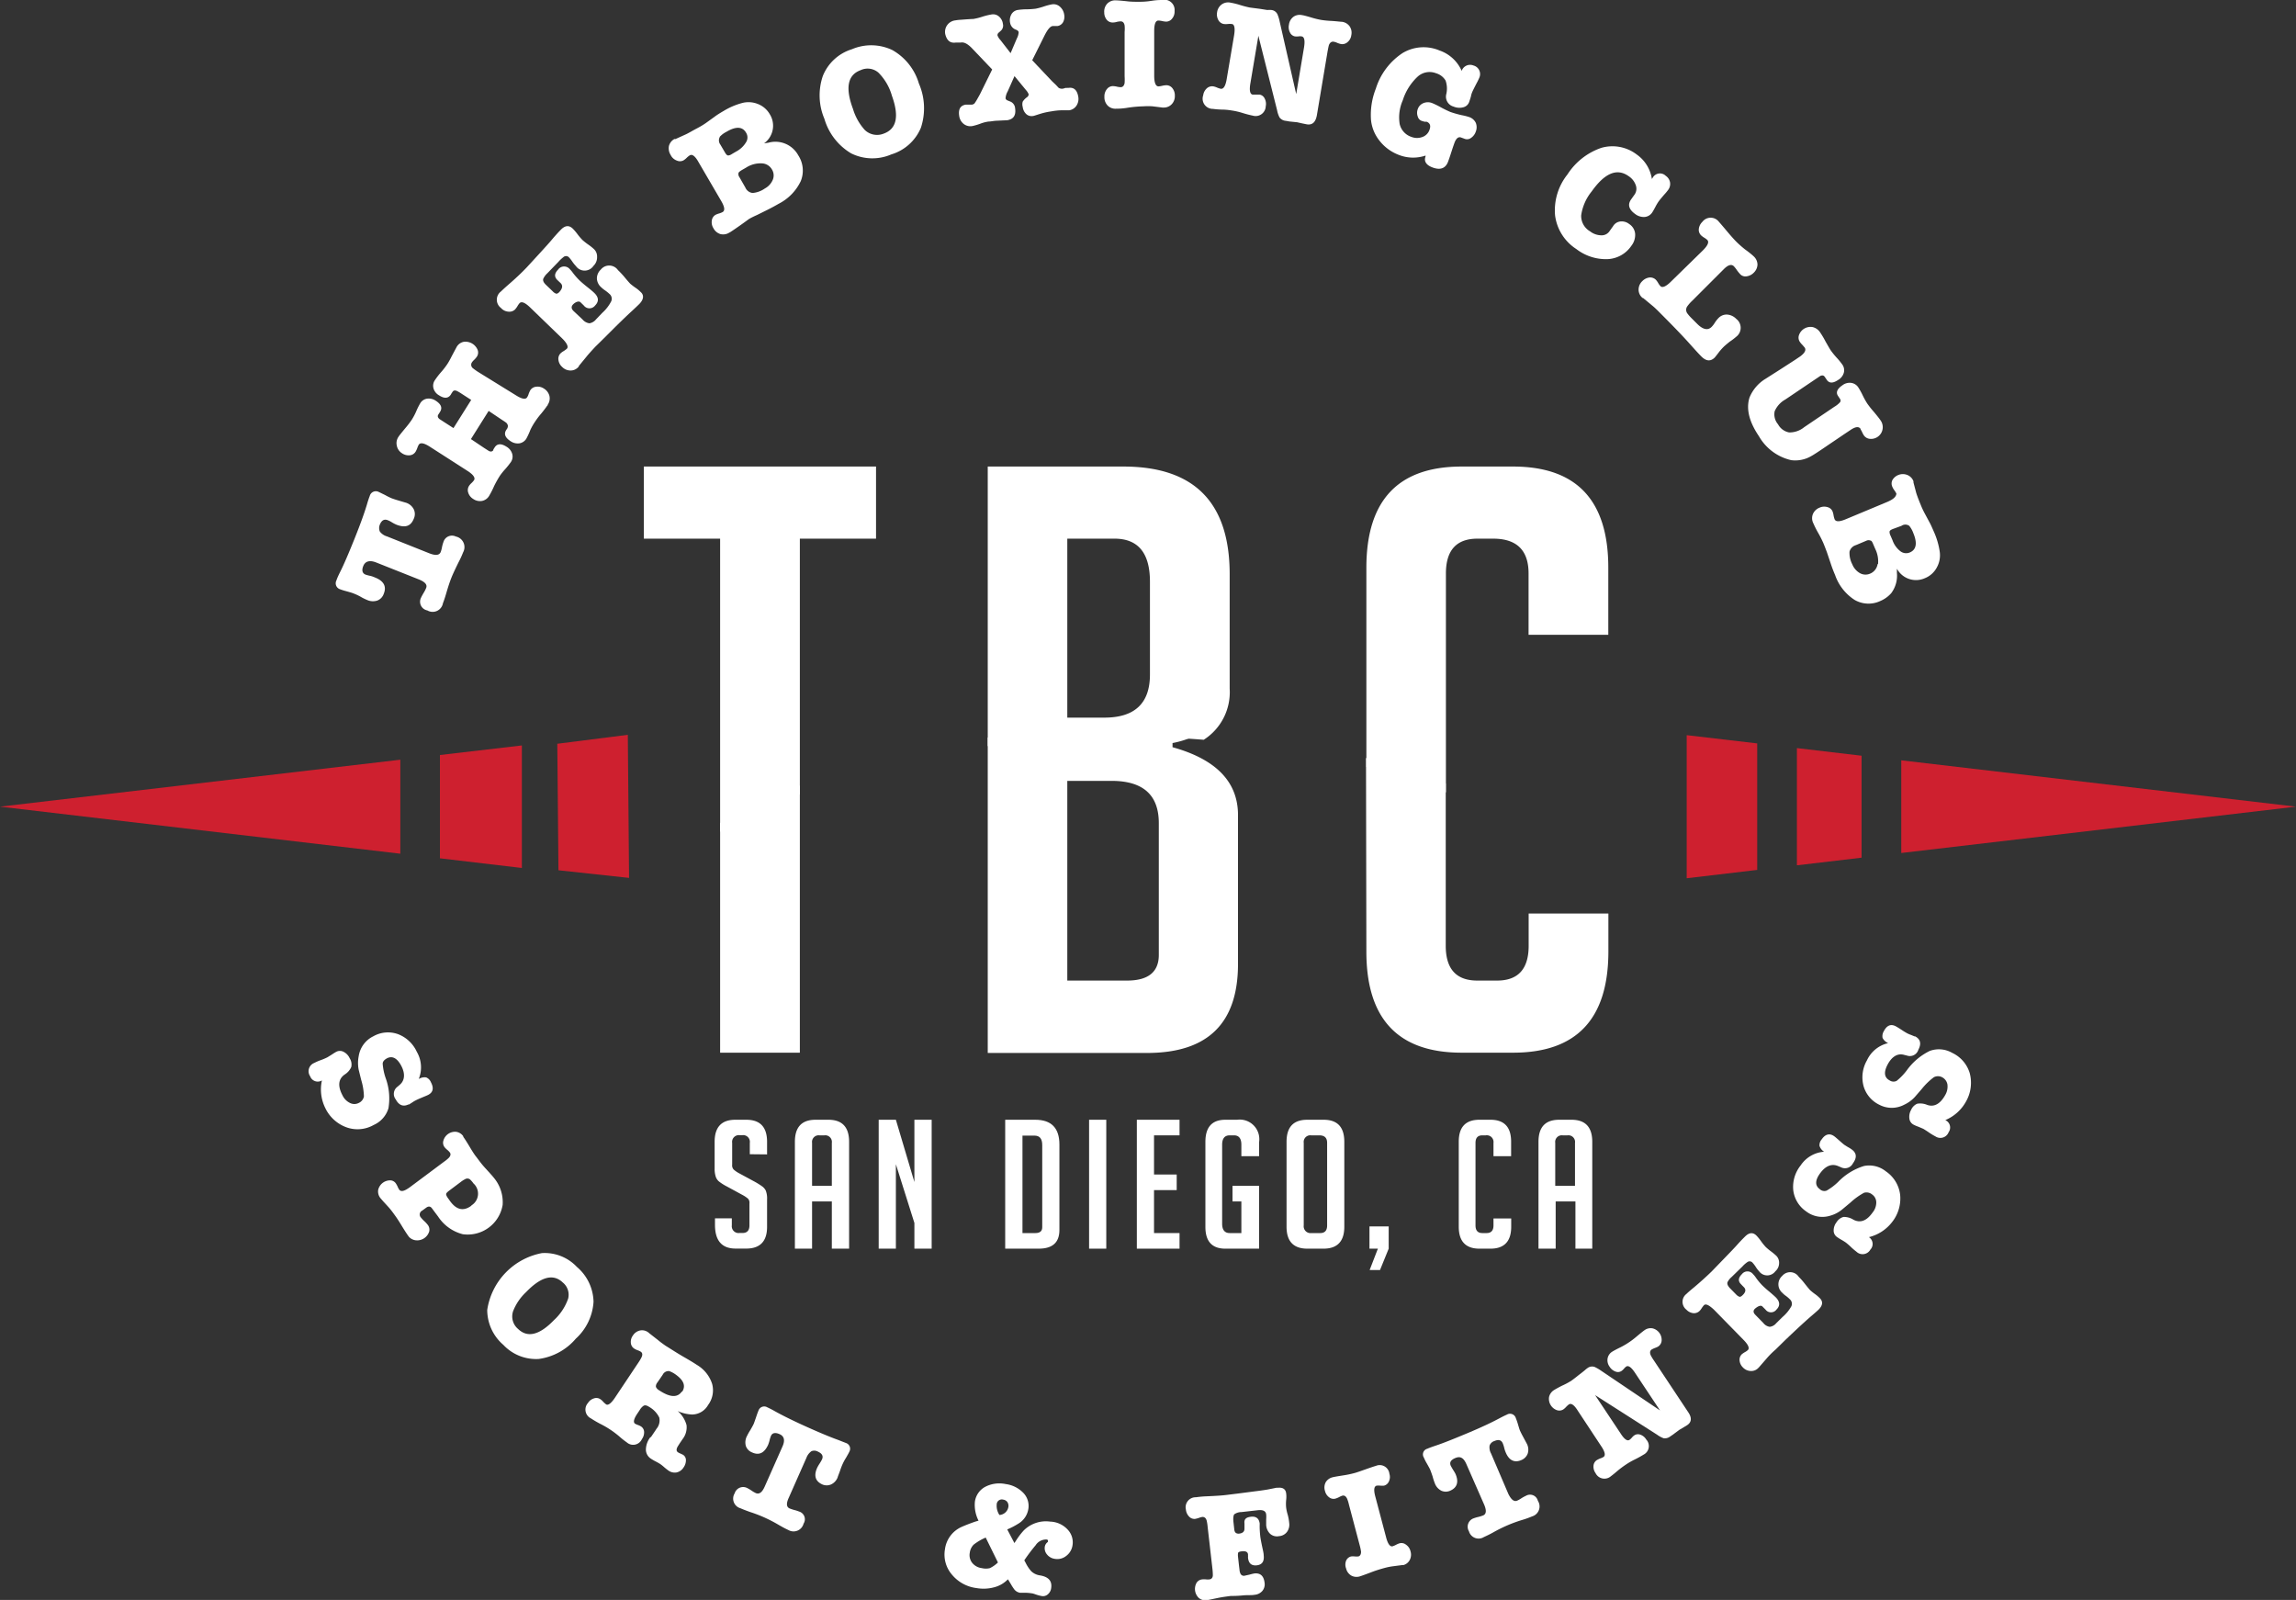 <svg xmlns="http://www.w3.org/2000/svg" viewBox="0 0 259.18 180.59"><rect x="0" y="0" width="259.18" height="180.59" fill="#333333" stroke="none"/><defs><style>.cls-1{fill:none;}.cls-2{fill:#fff;}.cls-3{fill:#ce202f;}</style></defs><title>Asset 73</title><g id="Layer_2" data-name="Layer 2"><g id="Layer_1-2" data-name="Layer 1"><path class="cls-1" d="M129.83,76.14V65.66q0-4.86-4-4.86h-5.33V81h4.21Q129.84,81,129.83,76.14Z"/><path class="cls-1" d="M53,133.13a.5.5,0,0,0-.56,0,2.68,2.68,0,0,0-.44.28l-1.24.93c-.26.19-.41.34-.43.42s0,.25.17.46l.16.22c.75,1.13,1.58,1.36,2.51.67a1.55,1.55,0,0,0,.24-2.46A2.77,2.77,0,0,0,53,133.13Z"/><path class="cls-1" d="M59.39,145.88A5.87,5.87,0,0,0,57.92,148a1.84,1.84,0,0,0,.56,2q1.6,1.53,4.06-1a5.94,5.94,0,0,0,1.59-2.42,1.78,1.78,0,0,0-.6-1.8Q61.93,143.26,59.39,145.88Z"/><path class="cls-1" d="M116.78,128.15h-1.36v11h1.46c.51,0,.77-.22.77-.65v-9.32C117.65,128.5,117.36,128.15,116.78,128.15Z"/><path class="cls-1" d="M81.85,17.26c.12.21.24.31.36.32a.93.93,0,0,0,.42-.17l.48-.28a2.83,2.83,0,0,0,1.11-1.05,1,1,0,0,0,0-1.07c-.4-.7-1.15-.74-2.22-.1a2.59,2.59,0,0,0-.75.56.78.78,0,0,0,.06.87Z"/><path class="cls-1" d="M93.9,129a.75.75,0,0,0-.85-.85h-.53a.75.75,0,0,0-.85.85v4.85H93.9Z"/><path class="cls-1" d="M83.75,19.21c-.23.14-.36.26-.39.37a.58.58,0,0,0,.11.44l.67,1.14a1,1,0,0,0,.82.61,2.79,2.79,0,0,0,1.37-.5,2,2,0,0,0,.91-1,1.27,1.27,0,0,0-.1-1.15A1.36,1.36,0,0,0,86,18.44a3,3,0,0,0-1.74.5Z"/><path class="cls-1" d="M148,128.15a.75.75,0,0,0-.85.85v9.32a.77.77,0,0,0,.87.86h1c.51,0,.77-.29.77-.86V129c0-.57-.29-.85-.88-.85Z"/><path class="cls-1" d="M177.79,129a.75.75,0,0,0-.85-.85h-.53a.75.75,0,0,0-.85.85v4.85h2.23Z"/><path class="cls-1" d="M211.47,61.37c-.1-.25-.2-.39-.31-.44a.58.58,0,0,0-.45,0l-1.21.51a1.06,1.06,0,0,0-.72.73,2.76,2.76,0,0,0,.31,1.43,2,2,0,0,0,.86,1,1.29,1.29,0,0,0,1.15.06,1.39,1.39,0,0,0,.85-1.08,3.18,3.18,0,0,0-.27-1.8Z"/><path class="cls-1" d="M76.33,155.24a2.89,2.89,0,0,0-.79-.43.73.73,0,0,0-.73.41l-.59.86c-.14.22-.21.39-.18.5a.76.76,0,0,0,.34.38c1.24.83,2.1.88,2.6.14S77.2,155.83,76.33,155.24Z"/><path class="cls-1" d="M113.72,169.51a.68.68,0,0,0-.46-.28.58.58,0,0,0-.75.56,1.87,1.87,0,0,0,.31,1.17,1.09,1.09,0,0,0,1-.91A.77.77,0,0,0,113.72,169.51Z"/><path class="cls-1" d="M213.3,60.06a.91.91,0,0,0,.11.44l.22.51a2.7,2.7,0,0,0,.88,1.24,1.06,1.06,0,0,0,1.07.15c.74-.31.88-1,.4-2.19a2.73,2.73,0,0,0-.46-.82.76.76,0,0,0-.87,0l-1,.41C213.44,59.84,213.32,59.94,213.3,60.06Z"/><path class="cls-1" d="M97.59,14.68a2,2,0,0,0,2.13.4c1.46-.53,1.76-1.95.92-4.28a6,6,0,0,0-1.53-2.61,1.86,1.86,0,0,0-2-.27q-2.2.8-.9,4.38A6.15,6.15,0,0,0,97.59,14.68Z"/><path class="cls-1" d="M109.91,174.39a1.57,1.57,0,0,0-.44.93,1.4,1.4,0,0,0,.28,1.13,1.65,1.65,0,0,0,1.09.59,1.88,1.88,0,0,0,.9,0,3.48,3.48,0,0,0,.91-.59l-1.38-2.81A6,6,0,0,0,109.91,174.39Z"/><path class="cls-2" d="M38.36,66.5a6.4,6.4,0,0,0,.69.22c.43.12.71.2.85.26a6.51,6.51,0,0,1,.78.36,5.69,5.69,0,0,0,.76.38,1.58,1.58,0,0,0,1.14.07,1.23,1.23,0,0,0,.74-.77c.34-.83,0-1.45-1-1.84A2.78,2.78,0,0,0,41.8,65a4.13,4.13,0,0,1-.53-.14c-.38-.15-.46-.5-.25-1s.7-.67,1.45-.37l4.81,1.91c.69.28,1,.6.81,1a3.3,3.3,0,0,1-.27.52c-.13.23-.23.4-.28.52a1,1,0,0,0,.7,1.46A1.18,1.18,0,0,0,50,68.09c.13-.33.26-.73.39-1.18.2-.68.39-1.27.59-1.76s.45-1,.78-1.68a10.46,10.46,0,0,0,.52-1.13,1.22,1.22,0,0,0-.82-1.78,1,1,0,0,0-1.4.61,4.22,4.22,0,0,0-.16.56,3.16,3.16,0,0,1-.15.57c-.15.38-.57.43-1.27.16l-4.81-1.92a1.55,1.55,0,0,1-.79-.54,1,1,0,0,1,0-.79c.2-.49.5-.65.9-.49a2.82,2.82,0,0,1,.48.25,4.13,4.13,0,0,0,.51.26c1,.38,1.61.15,1.94-.68a1.26,1.26,0,0,0,0-1.06,1.49,1.49,0,0,0-.86-.74L45,56.5c-.37-.11-.64-.2-.82-.27a7.85,7.85,0,0,1-.72-.36l-.72-.35a.71.71,0,0,0-1,.46c-.1.25-.21.58-.33,1-.28.93-.74,2.21-1.39,3.83s-1.18,2.86-1.61,3.72c-.19.38-.34.7-.44,1A.7.7,0,0,0,38.36,66.5Z"/><path class="cls-2" d="M45.38,51.16a1.31,1.31,0,0,0,.87.23.86.86,0,0,0,.66-.4,2.55,2.55,0,0,0,.19-.4,1.91,1.91,0,0,1,.17-.39c.18-.28.6-.2,1.28.24l4.19,2.69c.69.44.94.8.77,1.07a2.16,2.16,0,0,1-.28.32,1.69,1.69,0,0,0-.28.32.88.88,0,0,0-.09.78,1.26,1.26,0,0,0,.56.7,1.33,1.33,0,0,0,1,.22,1.21,1.21,0,0,0,.8-.58,9.84,9.84,0,0,0,.55-1.08,11.65,11.65,0,0,1,.66-1.18,7.38,7.38,0,0,1,.63-.78,9.2,9.2,0,0,0,.61-.77,1.09,1.09,0,0,0,.15-.92,1.39,1.39,0,0,0-.63-.8c-.62-.4-1.07-.37-1.35.07l-.09.14-.06.09,0,.07c-.11.18-.29.21-.51.1l-.53-.34-1.49-1,2-3.18,1.49,1c.23.15.4.26.5.34s.25.34.15.5l0,.08-.07.1-.09.14c-.28.44-.12.86.5,1.26a1.41,1.41,0,0,0,1,.24,1.14,1.14,0,0,0,.77-.52,7.82,7.82,0,0,0,.46-1,7.24,7.24,0,0,1,.58-1,8.71,8.71,0,0,1,.67-.87c.3-.37.52-.66.65-.86l.06-.05,0-.06a1.26,1.26,0,0,0,.19-1,1.37,1.37,0,0,0-.62-.82,1.26,1.26,0,0,0-.87-.21.89.89,0,0,0-.67.4,3.35,3.35,0,0,0-.18.4,1.39,1.39,0,0,1-.18.4c-.17.27-.6.19-1.29-.25L54,42a6.64,6.64,0,0,1-.62-.44.49.49,0,0,1-.12-.64,1.69,1.69,0,0,1,.28-.32,2.4,2.4,0,0,0,.29-.34.84.84,0,0,0,.09-.76,1.49,1.49,0,0,0-1.56-.92,1.18,1.18,0,0,0-.81.58L51,40.19c-.21.42-.4.76-.57,1a8.62,8.62,0,0,1-.67.85,8.41,8.41,0,0,0-.66.86,1.1,1.1,0,0,0-.17.92,1.3,1.3,0,0,0,.61.79c.61.4,1.06.37,1.35-.07l.08-.14.12-.18c.11-.16.27-.19.51-.08a5.09,5.09,0,0,1,.52.31l1.07.69-2,3.18-1.07-.69-.51-.33c-.2-.17-.24-.34-.13-.51l.11-.17.08-.13c.29-.45.13-.86-.47-1.25a1.4,1.4,0,0,0-1-.24,1.09,1.09,0,0,0-.77.53,7.9,7.9,0,0,0-.46.93,6.91,6.91,0,0,1-.49.92,11.17,11.17,0,0,1-.77,1c-.42.51-.66.81-.72.91a1.26,1.26,0,0,0-.2,1A1.29,1.29,0,0,0,45.38,51.16Z"/><path class="cls-2" d="M57.42,35.18a.91.91,0,0,0,.73-.26,2.74,2.74,0,0,0,.25-.34,2,2,0,0,1,.25-.36c.22-.23.62-.07,1.2.49l3.58,3.46c.59.57.77,1,.55,1.2a3,3,0,0,1-.34.25,1.87,1.87,0,0,0-.36.26.87.87,0,0,0-.24.75,1.25,1.25,0,0,0,.41.78,1.32,1.32,0,0,0,.93.41,1.16,1.16,0,0,0,.9-.39l.06-.06a.25.25,0,0,1,0-.06l.87-1.06c.25-.31.59-.68,1-1.12L68.36,38c1.35-1.36,2.36-2.34,3-2.92.39-.36.66-.62.82-.78.49-.51.54-1,.13-1.35a3.79,3.79,0,0,0-.54-.45,6.48,6.48,0,0,1-.62-.47c-.1-.1-.34-.37-.71-.82a9.52,9.52,0,0,0-.68-.72,1.21,1.21,0,0,0-1.94-.06,1.36,1.36,0,0,0-.44,1,1.39,1.39,0,0,0,.49,1,3.2,3.2,0,0,0,.45.36,4.47,4.47,0,0,1,.47.38A.71.71,0,0,1,69,34a4.47,4.47,0,0,1-1,1.3l-.72.75a1.19,1.19,0,0,1-.74.44,1.21,1.21,0,0,1-.78-.43l-1-.94c-.28-.26-.3-.52-.07-.76s.63-.44.84-.24l.31.3.06.06a.8.8,0,0,0,1.28,0c.45-.46.41-.93-.1-1.42-.13-.13-.39-.35-.77-.65s-.68-.56-.9-.77a7.71,7.71,0,0,1-.73-.83,3.26,3.26,0,0,0-.36-.43.83.83,0,0,0-1.32.05q-.63.64-.09,1.17l.2.19.17.16c.27.27.23.59-.13,1-.15.16-.28.22-.39.19a1,1,0,0,1-.38-.27l-.73-.7q-.41-.38-.33-.69a2,2,0,0,1,.47-.64l1.24-1.28a3.9,3.9,0,0,1,.55-.52.45.45,0,0,1,.64,0,3.77,3.77,0,0,1,.38.48,3.87,3.87,0,0,0,.41.51A1.2,1.2,0,0,0,67,30,1.32,1.32,0,0,0,67.4,29a1.14,1.14,0,0,0-.36-.89,5.71,5.71,0,0,0-.63-.5,7.5,7.5,0,0,1-.65-.51,6.43,6.43,0,0,1-.55-.64,5.73,5.73,0,0,0-.55-.65c-.42-.41-.87-.37-1.34.11s-.75.81-1.09,1.21c-.2.24-.63.72-1.3,1.45l-1.46,1.59c-.61.64-1.27,1.26-2,1.89-.47.41-.78.7-.92.84a1.16,1.16,0,0,0,0,1.86A1.23,1.23,0,0,0,57.42,35.18Z"/><path class="cls-2" d="M76.42,18.13a.84.84,0,0,0,.77-.05,2.23,2.23,0,0,0,.34-.28,2,2,0,0,1,.34-.27c.28-.16.62.11,1,.8l2.51,4.3c.42.7.48,1.13.2,1.3a2,2,0,0,1-.39.16,2.07,2.07,0,0,0-.42.16.87.87,0,0,0-.42.65,1.27,1.27,0,0,0,.19.87,1.33,1.33,0,0,0,.78.65,1.29,1.29,0,0,0,1-.16l.13-.07c.2-.13.53-.35,1-.68s.8-.57,1-.72.66-.37,1-.52l1.15-.57c.46-.23.89-.46,1.3-.7a5.55,5.55,0,0,0,2.49-2.55,3.15,3.15,0,0,0-.28-2.92,2.94,2.94,0,0,0-3.38-1.42l-.48.07a2.45,2.45,0,0,0,.65-3.28,2.66,2.66,0,0,0-1.37-1.17,2.83,2.83,0,0,0-1.84-.08,8,8,0,0,0-2,.87c-.45.26-.79.48-1,.64l-1,.72c-.23.16-.54.36-1,.6s-.94.53-1.26.68l-1.17.53a.1.1,0,0,1-.07,0l-.06,0a1.26,1.26,0,0,0-.62.79,1.39,1.39,0,0,0,.19,1A1.25,1.25,0,0,0,76.42,18.13Zm9.54.31a1.36,1.36,0,0,1,1.18.69,1.27,1.27,0,0,1,.1,1.15,2,2,0,0,1-.91,1,2.79,2.79,0,0,1-1.37.5,1,1,0,0,1-.82-.61L83.47,20a.58.58,0,0,1-.11-.44c0-.11.16-.23.39-.37l.47-.27A3,3,0,0,1,86,18.44Zm-4.71-3a2.59,2.59,0,0,1,.75-.56c1.07-.64,1.82-.6,2.22.1a1,1,0,0,1,0,1.07,2.83,2.83,0,0,1-1.11,1.05l-.48.28a.93.93,0,0,1-.42.17c-.12,0-.24-.11-.36-.32l-.54-.92A.78.78,0,0,1,81.25,15.47Z"/><path class="cls-2" d="M96.08,17.31a5.38,5.38,0,0,0,4.53.12,5.26,5.26,0,0,0,3.34-3,7,7,0,0,0-.22-5,6.42,6.42,0,0,0-3-3.78,5.55,5.55,0,0,0-4.57-.09,5.17,5.17,0,0,0-3.27,3,6.77,6.77,0,0,0,.17,4.85A6.72,6.72,0,0,0,96.08,17.31Zm1.07-9.39a1.86,1.86,0,0,1,2,.27,6,6,0,0,1,1.53,2.61c.84,2.33.54,3.75-.92,4.28a2,2,0,0,1-2.13-.4,6.15,6.15,0,0,1-1.34-2.38Q94.95,8.72,97.15,7.92Z"/><path class="cls-2" d="M107.91,4.8l.3,0,.25,0c.38-.07.82.17,1.33.72L112,7.84l-1.38,2.8-.28.5a5.16,5.16,0,0,1-.34.54.56.56,0,0,1-.28.13l-.34,0-.36,0c-.62.1-.86.53-.74,1.29a1.37,1.37,0,0,0,.52.9,1.22,1.22,0,0,0,1,.22,6.8,6.8,0,0,0,.92-.28,4.33,4.33,0,0,1,.86-.22c.25,0,.53-.07.86-.09l1.26-.06c.73-.12,1-.57.89-1.35a.89.89,0,0,0-.5-.74l-.37-.15a.34.34,0,0,1-.21-.23,1.81,1.81,0,0,1,.24-.78l.77-1.73,1.3,1.58a1.62,1.62,0,0,1,.3.47.42.42,0,0,1-.2.34,1.83,1.83,0,0,0-.47.49,1.06,1.06,0,0,0,0,.61,1.3,1.3,0,0,0,.4.8.89.89,0,0,0,.77.21c.07,0,.38-.11.93-.28a8,8,0,0,1,1.13-.24,7.44,7.44,0,0,1,1.06-.12c.52,0,.83,0,.94,0a1.19,1.19,0,0,0,.84-.53,1.4,1.4,0,0,0,.2-1c-.13-.76-.5-1.09-1.11-1l-.16,0a.83.83,0,0,1-.18,0,1.26,1.26,0,0,1-.31.09.73.73,0,0,1-.45-.09l-.33-.35-.39-.37L116.52,6.8l1.37-2.75c.35-.7.65-1.07.93-1.11h.31l.12,0,.11,0a.88.88,0,0,0,.64-.43,1.3,1.3,0,0,0,.13-.86,1.45,1.45,0,0,0-.5-.91,1.07,1.07,0,0,0-.88-.25,6.63,6.63,0,0,0-.91.24,8,8,0,0,1-.92.25,9.43,9.43,0,0,1-1,.07,6.87,6.87,0,0,0-1,.07,1,1,0,0,0-.74.48,1.37,1.37,0,0,0-.15,1,1,1,0,0,0,.68.76c.16.07.26.16.28.27a1.68,1.68,0,0,1-.2.7L114.08,6l-1.14-1.47A1.59,1.59,0,0,1,112.6,4a.37.37,0,0,1,.17-.34l.25-.23a.78.78,0,0,0,.19-.74,1.28,1.28,0,0,0-.46-.84,1,1,0,0,0-.87-.21,7,7,0,0,0-1,.25,7.37,7.37,0,0,1-1,.25q-.24,0-1.41.09a5.26,5.26,0,0,0-.63.07,1.31,1.31,0,0,0-.92.54,1.32,1.32,0,0,0-.22,1C106.88,4.58,107.26,4.9,107.91,4.8Z"/><path class="cls-2" d="M125.63,2.54a1.7,1.7,0,0,0,.44-.07,2.26,2.26,0,0,1,.43-.06c.24,0,.39.15.45.46a3.82,3.82,0,0,1,0,.74l0,5a5.86,5.86,0,0,1,0,.76c-.06.31-.21.47-.45.47a2.08,2.08,0,0,1-.42-.06,2.26,2.26,0,0,0-.43-.06.85.85,0,0,0-.7.34,1.27,1.27,0,0,0-.28.86,1.34,1.34,0,0,0,.37,1,1.22,1.22,0,0,0,.94.35c.21,0,.68,0,1.38-.12A14.36,14.36,0,0,1,129.1,12a7.24,7.24,0,0,1,1,0l1.13.14.16,0a1.21,1.21,0,0,0,.89-.39,1.31,1.31,0,0,0,.34-.95,1.28,1.28,0,0,0-.28-.85.86.86,0,0,0-.7-.33,2.36,2.36,0,0,0-.43.06,2.47,2.47,0,0,1-.43.07c-.32,0-.49-.41-.49-1.22l0-5c0-.81.15-1.21.48-1.21a2.36,2.36,0,0,1,.43.06,2.26,2.26,0,0,0,.43.06.84.84,0,0,0,.69-.35,1.22,1.22,0,0,0,.27-.85A1.15,1.15,0,0,0,131.19,0c-.2,0-.62,0-1.25.1s-1.11.1-1.44.1-.86,0-1.3-.06c-.66-.07-1.08-.1-1.26-.1A1.24,1.24,0,0,0,125,.4a1.3,1.3,0,0,0-.35,1,1.29,1.29,0,0,0,.29.84A.86.86,0,0,0,125.63,2.54Z"/><path class="cls-2" d="M136.92,12.29a9.9,9.9,0,0,0,1,.08c.52,0,.94.07,1.25.12a8.22,8.22,0,0,1,1.09.26,11.19,11.19,0,0,0,1.15.3A1.14,1.14,0,0,0,142.88,12a1.3,1.3,0,0,0-.12-.88.77.77,0,0,0-.57-.44h-.78c-.31-.05-.4-.48-.26-1.29l.9-5.35,2.11,8.39a3,3,0,0,0,.28.83,1,1,0,0,0,.72.38l.39.07.88.09.53.12.54.11c.64.11,1-.23,1.15-1l1.21-7.22c.07-.37.12-.62.16-.74q.18-.42.54-.36a1.78,1.78,0,0,1,.4.13,2.28,2.28,0,0,0,.41.13.89.89,0,0,0,.75-.22,1.2,1.2,0,0,0,.42-.78,1.28,1.28,0,0,0-.19-1,1.26,1.26,0,0,0-.87-.51c-.15,0-.55-.06-1.2-.1a10.3,10.3,0,0,1-1.13-.11,9.22,9.22,0,0,1-1.21-.3c-.45-.13-.77-.22-1-.25a1.2,1.2,0,0,0-.95.21,1.31,1.31,0,0,0-.49.88,1.3,1.3,0,0,0,.12.88.77.77,0,0,0,.57.44,2.23,2.23,0,0,0,.37,0,1.18,1.18,0,0,1,.38,0c.3.05.39.47.26,1.26l-.88,5.25-1.85-8.11a4.5,4.5,0,0,0-.26-.88.85.85,0,0,0-.68-.5,2.56,2.56,0,0,0-.47,0L142.24,1,141.08.85A11.17,11.17,0,0,1,140,.57,8.64,8.64,0,0,0,138.91.3a1.25,1.25,0,0,0-1,.2,1.31,1.31,0,0,0-.52.88,1.31,1.31,0,0,0,.14.88.86.86,0,0,0,.62.45,2.09,2.09,0,0,0,.45,0,1.88,1.88,0,0,1,.43,0c.32,0,.41.48.28,1.27l-.83,4.91c-.13.81-.36,1.18-.68,1.13a2.52,2.52,0,0,1-.4-.13,1.9,1.9,0,0,0-.43-.14.89.89,0,0,0-.74.22,1.29,1.29,0,0,0-.41.79A1.15,1.15,0,0,0,136.92,12.29Z"/><path class="cls-2" d="M155.73,15.89a5,5,0,0,0,2.19,1.6,4.39,4.39,0,0,0,3,.07l0,.1c-.21.55.08,1,.87,1.27s1.38.09,1.67-.67c.08-.22.17-.47.25-.72l.24-.74q.12-.36.24-.69c.19-.5.44-.7.74-.59l.41.15a.74.74,0,0,0,.71-.1,1.37,1.37,0,0,0,.54-.71,1.33,1.33,0,0,0,0-1,1.29,1.29,0,0,0-.75-.65A6.44,6.44,0,0,0,165,13a11.77,11.77,0,0,1-1.27-.36,11.38,11.38,0,0,1-1.05-.51,10.28,10.28,0,0,0-1-.49,1.31,1.31,0,0,0-1,0,1.11,1.11,0,0,0-.64.68,1.2,1.2,0,0,0,0,.83.72.72,0,0,0,.46.5l.31.09.13,0,.1,0c.39.15.5.46.32.93a1.29,1.29,0,0,1-.79.79,1.72,1.72,0,0,1-1.22,0A2,2,0,0,1,158,14a4.78,4.78,0,0,1,.35-2.68,6.2,6.2,0,0,1,1.68-2.67,2,2,0,0,1,2.08-.38,1.85,1.85,0,0,1,1.07.82,2.73,2.73,0,0,1,.08,1.54,1.16,1.16,0,0,0,.82,1.4,1.7,1.7,0,0,0,1.1.08.94.94,0,0,0,.66-.59s.09-.25.2-.62a2.24,2.24,0,0,1,.13-.46c.07-.18.24-.51.49-1a6.86,6.86,0,0,0,.32-.65,1,1,0,0,0-.66-1.4A1,1,0,0,0,165,8a4.24,4.24,0,0,0-2.5-2.3,4.6,4.6,0,0,0-4.19.3,7.47,7.47,0,0,0-3,4,8.08,8.08,0,0,0-.55,3.5A4.45,4.45,0,0,0,155.73,15.89Z"/><path class="cls-2" d="M177.94,28.11a5.47,5.47,0,0,0,3.49,1.14,3.42,3.42,0,0,0,2.72-1.5,2,2,0,0,0,.43-1.37,1.47,1.47,0,0,0-.68-1.1,1.35,1.35,0,0,0-1-.28,1.09,1.09,0,0,0-.81.53l-.38.53a1.06,1.06,0,0,1-.95.5,2.1,2.1,0,0,1-1.27-.45,2,2,0,0,1-1-1.81,5.51,5.51,0,0,1,1.19-2.7c1.47-2.07,2.85-2.65,4.16-1.72a2,2,0,0,1,.82,1.05,1.15,1.15,0,0,1-.18,1.08l-.32.45c-.46.61-.31,1.17.43,1.7a1.58,1.58,0,0,0,1.06.33,1.14,1.14,0,0,0,.85-.5c.09-.13.2-.33.35-.61a5.74,5.74,0,0,1,.35-.6c.12-.17.35-.45.67-.82a5.7,5.7,0,0,0,.44-.53,1.12,1.12,0,0,0,.21-.85,1.13,1.13,0,0,0-.48-.73.93.93,0,0,0-1.47.2l-.1.15a4.13,4.13,0,0,0-1.71-2.76,4.51,4.51,0,0,0-4-.75,7.39,7.39,0,0,0-3.82,3,6.5,6.5,0,0,0-1.4,4.61A5.32,5.32,0,0,0,177.94,28.11Z"/><path class="cls-2" d="M188.64,31.77c-.58.58-1,.75-1.21.52a1.78,1.78,0,0,1-.25-.35,2.16,2.16,0,0,0-.25-.35.91.91,0,0,0-.73-.27,1.37,1.37,0,0,0-.81.41,1.33,1.33,0,0,0-.42.92,1.2,1.2,0,0,0,.38.92l.06.06.06,0,1.1.91c.19.16.47.42.84.8q2.29,2.29,3.45,3.6c.51.57.9,1,1.18,1.28.55.56,1.06.6,1.53.13,0,0,.21-.25.5-.64a6.17,6.17,0,0,1,.48-.54c.14-.14.38-.34.7-.6A6.72,6.72,0,0,0,196,38a1.26,1.26,0,0,0,0-2,1.59,1.59,0,0,0-1-.49,1.25,1.25,0,0,0-1,.38,3.21,3.21,0,0,0-.44.56,2.61,2.61,0,0,1-.35.45c-.43.43-1,.3-1.67-.39l-.62-.62a4.4,4.4,0,0,1-.42-.48.68.68,0,0,1-.05-.81,4.29,4.29,0,0,1,.58-.66l3.59-3.59c.47-.46.84-.56,1.11-.29a3.77,3.77,0,0,1,.35.45,4.52,4.52,0,0,0,.36.44.8.8,0,0,0,.72.24,1.37,1.37,0,0,0,.81-.41,1.33,1.33,0,0,0,.42-.92,1.29,1.29,0,0,0-.42-.92c-.18-.17-.5-.44-1-.8-.3-.24-.59-.49-.88-.77s-.68-.72-1.05-1.16q-.84-1-1-1.17a1.17,1.17,0,0,0-1.87,0,1.31,1.31,0,0,0-.4.79.87.87,0,0,0,.25.73,2.08,2.08,0,0,0,.36.27,2,2,0,0,1,.34.25q.35.35-.51,1.2Z"/><path class="cls-2" d="M197.49,44.87q-.6,1.91,1.06,4.36a5.64,5.64,0,0,0,3.65,2.71,3.57,3.57,0,0,0,2.26-.46c.23-.12.91-.56,2-1.31l.46-.31,1.3-.88.66-.44c.56-.38.94-.43,1.14-.14,0,.07.1.19.17.35s.14.28.19.36a.91.91,0,0,0,.68.42,1.32,1.32,0,0,0,1.21-2.1c-.15-.22-.4-.53-.74-.94a10.31,10.31,0,0,1-.74-.93,8.26,8.26,0,0,1-.51-.91,8.58,8.58,0,0,0-.5-.91,1.15,1.15,0,0,0-.79-.52,1.33,1.33,0,0,0-1,.26c-.61.41-.78.82-.5,1.22l.1.15.12.18a.32.32,0,0,1,0,.37,2.73,2.73,0,0,1-.65.52l-3.4,2.3a2.62,2.62,0,0,1-1.7.59,1.8,1.8,0,0,1-1.25-.92,1.72,1.72,0,0,1-.38-1.47,2.78,2.78,0,0,1,1.21-1.33l3.41-2.3.52-.35q.34-.16.51.09l.13.19.1.15c.28.41.71.41,1.31,0a1.36,1.36,0,0,0,.62-.81,1.1,1.1,0,0,0-.18-.92,7.77,7.77,0,0,0-.65-.79,8.91,8.91,0,0,1-.64-.79c-.15-.22-.34-.57-.59-1a9.9,9.9,0,0,0-.59-1,1.4,1.4,0,0,0-.87-.64,1.38,1.38,0,0,0-1.55.92.85.85,0,0,0,.11.76,2.24,2.24,0,0,0,.28.33l.26.3c.19.29,0,.62-.51,1l-.58.39-1.64,1.06-1.68,1.07A4.46,4.46,0,0,0,197.49,44.87Z"/><path class="cls-2" d="M213,56.67l-4.6,1.92c-.75.32-1.19.33-1.31,0a2.42,2.42,0,0,1-.11-.42,2.19,2.19,0,0,0-.11-.43.84.84,0,0,0-.58-.5,1.26,1.26,0,0,0-.89.06,1.36,1.36,0,0,0-.74.69,1.25,1.25,0,0,0,0,1l.06.13a10.71,10.71,0,0,0,.54,1.06,11.9,11.9,0,0,1,.57,1.13c.15.36.28.71.39,1l.41,1.21a14.73,14.73,0,0,0,.52,1.38,5.46,5.46,0,0,0,2.2,2.81,3.13,3.13,0,0,0,2.92.12,3.4,3.4,0,0,0,1.22-.88,3.3,3.3,0,0,0,.64-2.28v-.48a2.45,2.45,0,0,0,3.16,1.07,2.62,2.62,0,0,0,1.34-1.2,2.83,2.83,0,0,0,.33-1.81,8.54,8.54,0,0,0-.59-2.08c-.21-.48-.37-.85-.5-1.1l-.58-1.08a9.28,9.28,0,0,1-.47-1q-.34-.82-.51-1.35L216,54.46s0,0,0-.07l0-.06a1.21,1.21,0,0,0-.7-.72,1.35,1.35,0,0,0-1,0,1.31,1.31,0,0,0-.68.58.87.87,0,0,0,0,.77,1.74,1.74,0,0,0,.23.39,2.92,2.92,0,0,1,.22.36C214.05,56.06,213.74,56.36,213,56.67Zm-1.05,7a1.39,1.39,0,0,1-.85,1.08,1.29,1.29,0,0,1-1.15-.06,2,2,0,0,1-.86-1,2.76,2.76,0,0,1-.31-1.43,1.06,1.06,0,0,1,.72-.73l1.21-.51a.58.58,0,0,1,.45,0c.11,0,.21.19.31.44l.21.49A3.18,3.18,0,0,1,212,63.66Zm2.7-4.32a.76.76,0,0,1,.87,0,2.73,2.73,0,0,1,.46.82c.48,1.15.34,1.88-.4,2.19a1.06,1.06,0,0,1-1.07-.15,2.7,2.7,0,0,1-.88-1.24l-.22-.51a.91.91,0,0,1-.11-.44c0-.12.14-.22.37-.31Z"/><path class="cls-2" d="M43.85,125.09a6.7,6.7,0,0,0-.31-3.39,6.37,6.37,0,0,1-.34-1.63c0-.25.18-.45.49-.62.61-.31,1.15,0,1.6.84s.43,1.64-.15,2.14l-.28.24a1,1,0,0,0-.19,1.42q.54,1,1.44.57l.07,0,.38-.24a2.7,2.7,0,0,1,.39-.23c.15-.08.38-.18.69-.31s.54-.22.7-.3c.55-.29.65-.76.31-1.41a1,1,0,0,0-.54-.56,1.22,1.22,0,0,0-.84.18,3.49,3.49,0,0,0-.22-3.07,3.84,3.84,0,0,0-2.14-2,3.35,3.35,0,0,0-2.77.25,3,3,0,0,0-1.65,2.25,3.93,3.93,0,0,0,0,1.53l.28,1.13a7,7,0,0,1,.31,1.88,1,1,0,0,1-.58.73,1.08,1.08,0,0,1-1,0,1.8,1.8,0,0,1-.84-.86q-.83-1.58.24-2.34a1.92,1.92,0,0,0,.75-.85,1.3,1.3,0,0,0-.18-1,1.51,1.51,0,0,0-.69-.72.88.88,0,0,0-.82,0c-.11.06-.28.16-.5.31l-.5.31a7,7,0,0,1-.78.33,5.22,5.22,0,0,0-.71.31,1,1,0,0,0-.46,1.5.91.91,0,0,0,1.33.47,4.72,4.72,0,0,0,.38,3.12,4.26,4.26,0,0,0,2.38,2.17,3.68,3.68,0,0,0,3.08-.26A3,3,0,0,0,43.85,125.09Z"/><path class="cls-2" d="M56.74,136a4.29,4.29,0,0,0-1-3.07c-.07-.1-.38-.45-.94-1.06s-.8-1-1.13-1.41q-.26-.35-.69-1.08c-.29-.48-.52-.84-.68-1.06a.07.07,0,0,1,0-.06l0,0a1.17,1.17,0,0,0-.82-.51,1.37,1.37,0,0,0-1.43,1,.82.82,0,0,0,.13.73,2.08,2.08,0,0,0,.3.3,1.94,1.94,0,0,1,.29.29c.14.18.1.39-.1.61a4.16,4.16,0,0,1-.55.45l-3.82,2.85c-.63.46-1,.57-1.22.32a1.94,1.94,0,0,1-.19-.35,2.36,2.36,0,0,0-.21-.38.78.78,0,0,0-.66-.34,1.39,1.39,0,0,0-1.33,1.08,1.19,1.19,0,0,0,.25.92l.3.35.58.63q.33.36.78,1,.29.39.78,1.2c.33.54.59.94.78,1.19A1.22,1.22,0,0,0,47,140a1.42,1.42,0,0,0,1.45-1,.87.87,0,0,0-.16-.74,3.57,3.57,0,0,0-.44-.47,3.71,3.71,0,0,1-.35-.38.49.49,0,0,1,.15-.76l.44-.32c.28-.21.5-.18.68.07l.29.39.39.52a4.73,4.73,0,0,0,2.79,2A4,4,0,0,0,56.74,136Zm-3.53.09c-.93.69-1.76.46-2.51-.67l-.16-.22c-.14-.21-.2-.36-.17-.46s.17-.23.43-.42l1.24-.93a2.68,2.68,0,0,1,.44-.28.5.5,0,0,1,.56,0,2.77,2.77,0,0,1,.41.47A1.55,1.55,0,0,1,53.21,136.06Z"/><path class="cls-2" d="M65.12,143a5,5,0,0,0-3.94-1.56A7.69,7.69,0,0,0,55,147.86a5.21,5.21,0,0,0,1.82,3.94,5.06,5.06,0,0,0,4,1.59A6.67,6.67,0,0,0,65,151.1a6.14,6.14,0,0,0,2-4.17A5.32,5.32,0,0,0,65.12,143Zm-1,3.62A5.94,5.94,0,0,1,62.54,149q-2.46,2.55-4.06,1a1.84,1.84,0,0,1-.56-2,5.87,5.87,0,0,1,1.47-2.16q2.53-2.62,4.14-1.08A1.78,1.78,0,0,1,64.13,146.6Z"/><path class="cls-2" d="M78.65,154.05c-.28-.19-.71-.45-1.31-.8-.9-.51-1.63-1-2.19-1.34-.32-.22-.62-.44-.88-.66l-1-.78a.44.44,0,0,0-.12-.1,1.14,1.14,0,0,0-.92-.19,1.27,1.27,0,0,0-.79.57,1.2,1.2,0,0,0-.23.82.84.84,0,0,0,.37.64,1.88,1.88,0,0,0,.38.19,1.9,1.9,0,0,1,.37.17c.19.13.22.33.1.61a5,5,0,0,1-.36.61l-2.67,4c-.44.65-.79.88-1,.71a2.72,2.72,0,0,1-.3-.27,1.53,1.53,0,0,0-.32-.29.81.81,0,0,0-.73-.1,1.22,1.22,0,0,0-.68.52,1.11,1.11,0,0,0,.34,1.74,12.11,12.11,0,0,0,1.06.62,10.64,10.64,0,0,1,1.11.64,10.85,10.85,0,0,1,1,.75,9.35,9.35,0,0,0,.88.7,1.08,1.08,0,0,0,1.7-.37,1.31,1.31,0,0,0,.25-.81.77.77,0,0,0-.33-.61,1.63,1.63,0,0,0-.35-.17,2.47,2.47,0,0,1-.34-.15c-.24-.17-.14-.57.3-1.21l.22-.33a1.5,1.5,0,0,1,.43-.48c.16-.1.37-.06.64.12A2.8,2.8,0,0,1,74.42,160a1.46,1.46,0,0,1-.32,1.28l-.06.1-.56.83a.13.13,0,0,0-.11.07,2.34,2.34,0,0,0-.46,1.36,1.23,1.23,0,0,0,.56,1,5.44,5.44,0,0,0,.53.31c.24.12.41.23.53.3a4.87,4.87,0,0,1,.46.37c.2.17.36.29.46.36a1.21,1.21,0,0,0,.92.22,1.24,1.24,0,0,0,.79-.56,1.4,1.4,0,0,0,.27-.82.71.71,0,0,0-.32-.61l-.29-.14a1.43,1.43,0,0,1-.28-.14q-.35-.22.06-.81l.11-.18.34-.5a2.16,2.16,0,0,0,.45-1.58,3.2,3.2,0,0,0-1-1.59,4.41,4.41,0,0,0,1.63.39,2.1,2.1,0,0,0,1.8-1.07,2.78,2.78,0,0,0,.46-2.38A3.86,3.86,0,0,0,78.65,154.05Zm-1.67,3c-.5.74-1.36.69-2.6-.14a.76.76,0,0,1-.34-.38c0-.11,0-.28.18-.5l.59-.86a.73.73,0,0,1,.73-.41,2.89,2.89,0,0,1,.79.43C77.2,155.83,77.42,156.45,77,157.1Z"/><path class="cls-2" d="M95.51,162.88l-.92-.36q-1.31-.47-3.6-1.5c-1.51-.68-2.67-1.26-3.48-1.71-.35-.2-.65-.35-.89-.46a.68.68,0,0,0-1,.37c-.07.16-.15.38-.24.65s-.23.67-.28.8-.24.47-.39.73a6.46,6.46,0,0,0-.4.71,1.53,1.53,0,0,0-.12,1.09,1.2,1.2,0,0,0,.71.74c.78.36,1.38.07,1.81-.86a4.32,4.32,0,0,0,.16-.5,3.52,3.52,0,0,1,.16-.51c.16-.35.5-.41,1-.18s.61.7.29,1.4l-2,4.51c-.29.65-.61.89-1,.73a3.1,3.1,0,0,1-.48-.28,4.59,4.59,0,0,0-.49-.29,1,1,0,0,0-1.42.6,1.13,1.13,0,0,0,.65,1.68c.32.14.69.28,1.11.43a15.36,15.36,0,0,1,1.66.64,16.36,16.36,0,0,1,1.57.82c.4.23.75.42,1.06.56a1.17,1.17,0,0,0,1.73-.71.91.91,0,0,0-.51-1.37,3.72,3.72,0,0,0-.53-.17,4.74,4.74,0,0,1-.54-.18c-.36-.16-.39-.56-.09-1.21l2-4.52a1.57,1.57,0,0,1,.56-.73.85.85,0,0,1,.75.06c.46.21.61.5.44.87a4.28,4.28,0,0,1-.26.45,5,5,0,0,0-.28.48q-.61,1.35.57,1.89a1.23,1.23,0,0,0,1,0,1.46,1.46,0,0,0,.74-.8c0-.06.12-.32.28-.78a7,7,0,0,1,.3-.77,5.69,5.69,0,0,1,.37-.67c.17-.3.3-.52.37-.68A.68.68,0,0,0,95.51,162.88Z"/><path class="cls-2" d="M118.56,171.75a3.54,3.54,0,0,0-3,1,7.94,7.94,0,0,0-.86,1.13l-.19.29-.81-1.54a8.44,8.44,0,0,0,1.27-.66,2.35,2.35,0,0,0,1.11-1.63,2.11,2.11,0,0,0-.56-1.83,3.36,3.36,0,0,0-2-1,3.46,3.46,0,0,0-2.34.33,2.25,2.25,0,0,0-1.13,1.66,3.91,3.91,0,0,0,.41,2.14l-.37.11c-.69.24-1.19.44-1.5.58a3.21,3.21,0,0,0-1.92,2.54,3.46,3.46,0,0,0,.77,2.84,4.28,4.28,0,0,0,2.79,1.54,4.59,4.59,0,0,0,2-.09,3.33,3.33,0,0,0,1.55-.9l.33.54a5.26,5.26,0,0,0,.41.63,1.06,1.06,0,0,0,.62.35l.52,0a4.93,4.93,0,0,1,.78.06c.13,0,.33.08.57.16a4.16,4.16,0,0,0,.58.15.82.82,0,0,0,.69-.19,1.1,1.1,0,0,0,.38-.71c.12-.79-.29-1.27-1.26-1.43a1.78,1.78,0,0,1-1-.48,4.27,4.27,0,0,1-.65-1,1,1,0,0,1-.12-.23,19.85,19.85,0,0,1,1.28-1.7,1.39,1.39,0,0,1,1.21-.64c.13,0,.18.07.17.13a.45.45,0,0,1,0,.13l-.13.12a.8.8,0,0,0-.22.44,1.08,1.08,0,0,0,.26.88,1.36,1.36,0,0,0,.86.48,1.61,1.61,0,0,0,1.3-.33,1.83,1.83,0,0,0,.71-1.2,2.08,2.08,0,0,0-.52-1.74A2.79,2.79,0,0,0,118.56,171.75ZM111.74,177a1.88,1.88,0,0,1-.9,0,1.65,1.65,0,0,1-1.09-.59,1.4,1.4,0,0,1-.28-1.13,1.57,1.57,0,0,1,.44-.93,6,6,0,0,1,1.36-.8l1.38,2.81A3.48,3.48,0,0,1,111.74,177Zm1.08-6a1.87,1.87,0,0,1-.31-1.17.58.58,0,0,1,.75-.56.68.68,0,0,1,.46.28.77.77,0,0,1,.11.54A1.09,1.09,0,0,1,112.82,171Z"/><path class="cls-2" d="M145.37,171a5,5,0,0,1-.18-.79,4.17,4.17,0,0,1,0-.93,3.12,3.12,0,0,0,0-.69c-.05-.5-.37-.72-.94-.66l-.17,0-1,.2c-.56.09-1,.15-1.42.2l-1.92.25-1.3.16c-.56.07-1.28.11-2.17.15A12.07,12.07,0,0,0,135,169a1.13,1.13,0,0,0-1.13,1.4,1.29,1.29,0,0,0,.36.78.81.81,0,0,0,.69.26,2.88,2.88,0,0,0,.41-.11,2.28,2.28,0,0,1,.4-.11c.23,0,.39.11.48.4a4.81,4.81,0,0,1,.11.7l.54,4.73a7.3,7.3,0,0,1,.05.73c0,.3-.15.46-.38.49a2.07,2.07,0,0,1-.4,0,2.07,2.07,0,0,0-.42,0,.85.85,0,0,0-.64.39,1.41,1.41,0,0,0,.26,1.71,1.17,1.17,0,0,0,.92.25l1.31-.27q.49-.1,1.38-.21c.29,0,.74,0,1.33-.06s1,0,1.34-.07a1.29,1.29,0,0,0,.89-.44,1.16,1.16,0,0,0,.25-.92c-.09-.77-.47-1.12-1.15-1.05a4.86,4.86,0,0,0-.54.13l-.54.12a.42.42,0,0,1-.5-.24,1.29,1.29,0,0,1-.1-.42l-.07-.58-.11-1c0-.19,0-.32.05-.38s.19-.11.4-.13c.43-.05.66.07.69.35l0,.19a.22.22,0,0,1,0,.09.87.87,0,0,0,0,.1c.07.64.4.92,1,.85s.85-.45.77-1.14c0-.23-.09-.57-.18-1s-.16-.8-.19-1c-.05-.39-.07-.72-.08-1s0-.44,0-.56c-.07-.59-.41-.85-1-.78s-.77.31-.72.76a.71.71,0,0,1,0,.12c0,.05,0,.1,0,.13,0,.19,0,.3,0,.33,0,.33-.18.52-.64.57-.3,0-.47-.12-.51-.47l-.09-.81c-.06-.48,0-.78.08-.9a1.43,1.43,0,0,1,.83-.26l1.86-.21c.57-.06.88.1.92.48a3,3,0,0,1,0,.54c0,.31,0,.52,0,.65a1.5,1.5,0,0,0,.45,1,1.16,1.16,0,0,0,1,.26,1.22,1.22,0,0,0,.9-.48,1.37,1.37,0,0,0,.25-1A5.63,5.63,0,0,0,145.37,171Z"/><path class="cls-2" d="M158.71,174.35a.81.81,0,0,0-.73-.15,2,2,0,0,0-.38.16,2.55,2.55,0,0,1-.39.17c-.29.08-.55-.26-.74-1l-1.22-4.61q-.3-1.11.15-1.23a2.66,2.66,0,0,1,.42,0,2.79,2.79,0,0,0,.41,0,.83.83,0,0,0,.56-.49,1.17,1.17,0,0,0,.05-.85,1.1,1.1,0,0,0-1.53-.89c-.19.05-.57.18-1.14.38s-1,.36-1.32.44a10.77,10.77,0,0,1-1.21.25c-.63.1-1,.16-1.19.21a1.24,1.24,0,0,0-.79.55,1.25,1.25,0,0,0-.09,1,1.23,1.23,0,0,0,.46.71.81.81,0,0,0,.73.15,2.48,2.48,0,0,0,.39-.16,2.16,2.16,0,0,1,.38-.17c.22-.05.39.05.53.33a3.84,3.84,0,0,1,.21.67l1.22,4.61a5.72,5.72,0,0,1,.15.71q0,.45-.3.54a2.67,2.67,0,0,1-.41,0,1.93,1.93,0,0,0-.41,0,.82.82,0,0,0-.57.49,1.19,1.19,0,0,0,0,.86,1.27,1.27,0,0,0,.57.8,1.24,1.24,0,0,0,.95.11c.2-.06.62-.21,1.25-.45a15.25,15.25,0,0,1,1.54-.5,7.3,7.3,0,0,1,.9-.19l1.08-.14.16,0a1.14,1.14,0,0,0,.73-.57,1.29,1.29,0,0,0,.09-1A1.23,1.23,0,0,0,158.71,174.35Z"/><path class="cls-2" d="M172.26,168.83a4.58,4.58,0,0,0-.5.27,3.09,3.09,0,0,1-.49.28c-.36.15-.67-.1-1-.75l-1.95-4.56a1.44,1.44,0,0,1-.17-.9.84.84,0,0,1,.55-.52c.47-.2.78-.11.94.27a3.31,3.31,0,0,1,.16.5,3.16,3.16,0,0,0,.17.52c.38.91,1,1.2,1.77.86a1.28,1.28,0,0,0,.71-.72,1.45,1.45,0,0,0-.08-1.09l-.39-.73c-.18-.32-.3-.57-.38-.74s-.14-.4-.24-.73a7.24,7.24,0,0,0-.25-.73.68.68,0,0,0-1-.39c-.23.1-.53.25-.89.44-.82.44-2,1-3.53,1.64s-2.74,1.13-3.62,1.42c-.38.13-.7.24-.94.35a.66.66,0,0,0-.4,1,5,5,0,0,0,.31.62c.21.37.35.62.4.74s.19.5.28.78a7,7,0,0,0,.25.77,1.52,1.52,0,0,0,.73.83,1.21,1.21,0,0,0,1,0c.79-.34,1-1,.59-1.92a5.18,5.18,0,0,0-.27-.45c-.12-.2-.21-.36-.26-.46-.15-.36,0-.65.55-.87s.92,0,1.23.72l2,4.56c.28.66.24,1.06-.12,1.21a3.94,3.94,0,0,1-.54.17,4.21,4.21,0,0,0-.54.16,1,1,0,0,0-.52,1.46,1.13,1.13,0,0,0,1.69.65c.31-.14.67-.31,1.06-.53a16,16,0,0,1,3.26-1.4,10.73,10.73,0,0,0,1.12-.4,1.17,1.17,0,0,0,.65-1.76A.91.91,0,0,0,172.26,168.83Z"/><path class="cls-2" d="M186.69,153.55a4.64,4.64,0,0,1-.37-.62c-.1-.28-.06-.48.13-.61a3.21,3.21,0,0,1,.36-.17,2,2,0,0,0,.38-.17.87.87,0,0,0,.38-.65,1.34,1.34,0,0,0-1-1.39,1.17,1.17,0,0,0-.94.21q-.18.12-.9.72a8.85,8.85,0,0,1-1.9,1.25c-.41.2-.68.35-.84.45a1.13,1.13,0,0,0-.52.76,1.23,1.23,0,0,0,.23.94,1.31,1.31,0,0,0,.66.54.73.73,0,0,0,.69-.07,1.62,1.62,0,0,0,.26-.24,1.44,1.44,0,0,1,.26-.25c.24-.16.58.07,1,.71l2.82,4.24-6.6-4.45a5.68,5.68,0,0,0-.76-.45.86.86,0,0,0-.8.1,3.57,3.57,0,0,0-.35.28c-.24.2-.46.37-.65.51-.42.34-.71.56-.89.68a7.94,7.94,0,0,1-1,.53c-.42.21-.72.38-.93.51a1.24,1.24,0,0,0-.55.79,1.36,1.36,0,0,0,.89,1.47.85.85,0,0,0,.73-.09,1.94,1.94,0,0,0,.32-.29,2.72,2.72,0,0,1,.3-.27c.26-.17.6.06,1,.7l2.64,4c.44.65.52,1.06.27,1.23a1.77,1.77,0,0,1-.38.17,2.66,2.66,0,0,0-.38.19.82.82,0,0,0-.37.64,1.22,1.22,0,0,0,.23.82,1.11,1.11,0,0,0,1.74.35c.11-.08.37-.28.75-.61a11.68,11.68,0,0,1,1-.74,8.56,8.56,0,0,1,.93-.53,10.84,10.84,0,0,0,1-.55,1.08,1.08,0,0,0,.3-1.71,1.25,1.25,0,0,0-.65-.54.75.75,0,0,0-.69.07,1.47,1.47,0,0,0-.28.26,1.4,1.4,0,0,1-.27.25c-.25.17-.59-.08-1-.72l-2.88-4.33,7,4.47a2.92,2.92,0,0,0,.74.4,1,1,0,0,0,.75-.21l.31-.21.68-.51.45-.27.45-.27c.52-.34.56-.83.14-1.46Z"/><path class="cls-2" d="M204.92,146.09a6,6,0,0,1-.58-.46c-.1-.1-.32-.37-.66-.8a7.54,7.54,0,0,0-.63-.71,1.16,1.16,0,0,0-1.86-.11,1.26,1.26,0,0,0,0,1.91,2.75,2.75,0,0,0,.42.36,3.66,3.66,0,0,1,.44.38.67.67,0,0,1,.16.79,4.44,4.44,0,0,1-1,1.21l-.71.7a1.1,1.1,0,0,1-.73.4,1.13,1.13,0,0,1-.72-.43l-.9-.92c-.26-.26-.27-.51,0-.73s.61-.41.8-.21l.29.29.06.06a.77.77,0,0,0,1.23,0c.43-.43.41-.88-.06-1.37-.13-.13-.37-.34-.72-.64a10.62,10.62,0,0,1-.85-.76,7.22,7.22,0,0,1-.67-.81,2.48,2.48,0,0,0-.34-.42.79.79,0,0,0-1.26,0c-.41.4-.45.78-.11,1.12l.18.19.16.16c.25.26.21.56-.15.9-.15.15-.27.21-.38.17a1,1,0,0,1-.36-.26l-.67-.68c-.25-.26-.35-.48-.3-.68a1.83,1.83,0,0,1,.47-.6l1.22-1.19a3,3,0,0,1,.54-.48.43.43,0,0,1,.6.05,3.61,3.61,0,0,1,.36.47,3.17,3.17,0,0,0,.38.5,1.14,1.14,0,0,0,1.84,0,1.23,1.23,0,0,0,.42-.88,1.11,1.11,0,0,0-.32-.87,7.17,7.17,0,0,0-.59-.49,5.91,5.91,0,0,1-.61-.51,6.94,6.94,0,0,1-.51-.63,5.55,5.55,0,0,0-.51-.63c-.39-.4-.82-.38-1.28.07s-.74.76-1.07,1.13q-.3.33-1.29,1.35l-1.44,1.49c-.6.58-1.25,1.17-1.94,1.75q-.69.57-.9.78a1.12,1.12,0,0,0,0,1.78,1.25,1.25,0,0,0,.77.39.88.88,0,0,0,.7-.24,1.42,1.42,0,0,0,.25-.32,3.22,3.22,0,0,1,.25-.33c.22-.22.6,0,1.14.5l3.33,3.4c.55.56.71.95.49,1.16a1.61,1.61,0,0,1-.33.23,2.46,2.46,0,0,0-.35.24.85.85,0,0,0-.25.71,1.24,1.24,0,0,0,.37.77,1.27,1.27,0,0,0,.88.41,1.1,1.1,0,0,0,.87-.35l.06-.06,0,0,.87-1c.24-.28.57-.63,1-1l1.09-1.07c1.33-1.27,2.32-2.18,2.95-2.72.39-.33.66-.57.82-.72.48-.48.53-.91.16-1.29A4.32,4.32,0,0,0,204.92,146.09Z"/><path class="cls-2" d="M212.88,132.21a3,3,0,0,0-2.47-.6,6.86,6.86,0,0,0-2.9,1.78,6.35,6.35,0,0,1-1.32,1,.74.74,0,0,1-.77-.17c-.55-.4-.54-1,.05-1.8s1.27-1.11,2-.81l.34.14a1,1,0,0,0,1.36-.45c.46-.63.42-1.15-.13-1.55l-.07-.05a3.07,3.07,0,0,0-.38-.23l-.38-.24c-.14-.1-.33-.27-.58-.49s-.44-.39-.58-.49c-.5-.36-1-.25-1.4.34a1,1,0,0,0-.26.74,1.22,1.22,0,0,0,.52.67,3.48,3.48,0,0,0-2.65,1.55,3.87,3.87,0,0,0-.83,2.8,3.38,3.38,0,0,0,1.45,2.38,3,3,0,0,0,2.75.48,3.66,3.66,0,0,0,1.35-.72l.9-.75a7.6,7.6,0,0,1,1.54-1.11,1,1,0,0,1,.92.2,1.09,1.09,0,0,1,.46.88,1.78,1.78,0,0,1-.4,1.13c-.7,1-1.43,1.23-2.2.82a2,2,0,0,0-1.1-.3,1.31,1.31,0,0,0-.78.59,1.5,1.5,0,0,0-.33.94.87.87,0,0,0,.37.73,5.76,5.76,0,0,0,.49.31c.23.13.4.24.5.31a7.15,7.15,0,0,1,.64.56c.2.19.4.35.59.5a1,1,0,0,0,1.55-.25.92.92,0,0,0-.16-1.41,4.74,4.74,0,0,0,2.63-1.72,4.27,4.27,0,0,0,.89-3.1A3.74,3.74,0,0,0,212.88,132.21Z"/><path class="cls-2" d="M220.37,118.84a3,3,0,0,0-2.53-.22,6.93,6.93,0,0,0-2.6,2.2A6.75,6.75,0,0,1,214.1,122a.78.78,0,0,1-.79-.05c-.61-.32-.69-.92-.23-1.79s1.1-1.3,1.84-1.1l.36.09a1,1,0,0,0,1.27-.66c.36-.69.24-1.19-.36-1.51l-.07,0-.41-.17a3.23,3.23,0,0,1-.42-.18,7.4,7.4,0,0,1-.65-.4c-.28-.18-.49-.31-.64-.39-.55-.29-1-.11-1.34.54a1.08,1.08,0,0,0-.15.77,1.29,1.29,0,0,0,.63.59,3.49,3.49,0,0,0-2.39,1.94,3.84,3.84,0,0,0-.39,2.89,3.36,3.36,0,0,0,1.79,2.13,3,3,0,0,0,2.79,0,3.84,3.84,0,0,0,1.23-.9l.77-.89a7.37,7.37,0,0,1,1.36-1.32,1,1,0,0,1,.93,0,1.14,1.14,0,0,1,.6.8,1.87,1.87,0,0,1-.23,1.18c-.55,1-1.24,1.43-2.06,1.14a2,2,0,0,0-1.12-.13,1.33,1.33,0,0,0-.69.7,1.57,1.57,0,0,0-.19,1,.89.89,0,0,0,.48.67,4.08,4.08,0,0,0,.54.23l.54.23c.17.1.41.25.71.46a7,7,0,0,0,.67.4,1,1,0,0,0,1.49-.48.91.91,0,0,0-.38-1.36,4.75,4.75,0,0,0,2.34-2.1,4.26,4.26,0,0,0,.42-3.2A3.7,3.7,0,0,0,220.37,118.84Z"/><path class="cls-2" d="M81.29,93.9a69.71,69.71,0,0,1,9-4.24V60.8h8.6V52.66H72.68V60.8h8.61Z"/><path class="cls-2" d="M135.88,83.5a6.37,6.37,0,0,0,2.93-5.77V64.82q0-12.16-12-12.16H111.5V84.22A111.31,111.31,0,0,1,127,83.15Q131.53,83.15,135.88,83.5ZM120.48,81V60.8h5.33q4,0,4,4.86V76.14q0,4.86-5.14,4.86Z"/><path class="cls-2" d="M163.22,89.44V64.73q0-3.93,3.56-3.93h1.77q4,0,4,3.93v6.92h9V64.07q0-11.41-10.76-11.41H165q-10.75,0-10.76,11.41V86.56A87.44,87.44,0,0,1,163.22,89.44Z"/><path class="cls-2" d="M86.59,130.3v-1.42q0-2.49-2.34-2.49H83c-1.55,0-2.33.83-2.33,2.49v3a2.89,2.89,0,0,0,.12.92,1.19,1.19,0,0,0,.4.58,5.59,5.59,0,0,0,.88.55l1.84,1a3.47,3.47,0,0,1,.53.37.68.68,0,0,1,.16.54v2.47c0,.57-.26.86-.77.86h-.34a.77.77,0,0,1-.88-.86v-.79H80.71v.73c0,1.79.78,2.68,2.33,2.68h1.2c1.56,0,2.35-.82,2.35-2.45v-3.1a2.45,2.45,0,0,0-.15-1,1.32,1.32,0,0,0-.39-.46,8.84,8.84,0,0,0-.86-.54l-1.85-1a3.27,3.27,0,0,1-.52-.37.69.69,0,0,1-.17-.55V129a.76.76,0,0,1,.84-.87h.3a.76.76,0,0,1,.85.87v1.28Z"/><path class="cls-2" d="M89.73,140.94h1.94v-5.33H93.9v5.33h1.95V128.88c0-1.66-.78-2.49-2.33-2.49H92.06c-1.56,0-2.33.83-2.33,2.49ZM91.67,129a.75.75,0,0,1,.85-.85h.53a.75.75,0,0,1,.85.85v4.85H91.67Z"/><polygon class="cls-2" points="105.17 140.94 105.17 126.39 103.22 126.39 103.22 133.42 101.13 126.39 99.19 126.39 99.19 140.94 101.13 140.94 101.13 131.41 103.22 138.04 103.22 140.94 105.17 140.94"/><path class="cls-2" d="M119.59,138.83v-9.64c0-1.87-.91-2.8-2.73-2.8h-3.39v14.55h3.79C118.82,140.94,119.59,140.24,119.59,138.83Zm-1.94-.3c0,.43-.26.65-.77.65h-1.46v-11h1.36c.58,0,.87.35.87,1.06Z"/><rect class="cls-2" x="122.94" y="126.39" width="1.94" height="14.55"/><polygon class="cls-2" points="133.15 139.18 130.27 139.18 130.27 134.33 132.83 134.33 132.83 132.57 130.27 132.57 130.27 128.15 133.15 128.15 133.15 126.39 128.33 126.39 128.33 140.94 133.15 140.94 133.15 139.18"/><path class="cls-2" d="M142.13,130.5v-1.58a2.21,2.21,0,0,0-2.48-2.53h-1.33q-2.25,0-2.25,2.49v9.61c0,1.63.75,2.45,2.25,2.45h3.81v-7.09h-3v1.76h1v3.57h-1.32c-.56,0-.85-.36-.85-1.06v-8.91c0-.71.29-1.06.85-1.06h.49c.55,0,.83.35.83,1.06v1.29Z"/><path class="cls-2" d="M147.56,126.39c-1.56,0-2.33.83-2.33,2.49v9.59c0,1.64.78,2.47,2.35,2.47h1.82c1.57,0,2.35-.83,2.35-2.47v-9.59c0-1.66-.77-2.49-2.33-2.49Zm2.25,2.61v9.32c0,.57-.26.86-.77.86h-1a.77.77,0,0,1-.87-.86V129a.75.75,0,0,1,.85-.85h.91C149.52,128.15,149.81,128.43,149.81,129Z"/><polygon class="cls-2" points="155.78 143.35 156.76 140.94 156.76 138.43 154.59 138.43 154.59 140.94 155.54 140.94 154.61 143.35 155.78 143.35"/><path class="cls-2" d="M170.58,130.5v-1.64c0-1.65-.78-2.47-2.33-2.47H167c-1.55,0-2.33.82-2.33,2.47v9.61c0,1.64.78,2.47,2.33,2.47h1.26c1.55,0,2.33-.83,2.33-2.47v-.94h-2v.79c0,.57-.26.86-.77.86h-.49c-.51,0-.77-.29-.77-.86V129c0-.57.26-.85.77-.85h.39a.76.76,0,0,1,.87.85v1.5Z"/><path class="cls-2" d="M179.74,140.94V128.88q0-2.49-2.34-2.49H176c-1.56,0-2.33.83-2.33,2.49v12.06h1.94v-5.33h2.23v5.33Zm-4.18-7.09V129a.75.75,0,0,1,.85-.85h.53a.75.75,0,0,1,.85.85v4.85Z"/><path class="cls-2" d="M81.29,118.82h9V88.66a69.71,69.71,0,0,0-9,4.24Z"/><path class="cls-2" d="M139.75,108.81V92q0-5.61-7.39-7.66v-.47a10.56,10.56,0,0,0,3.52-1.34q-4.35-.34-8.87-.35a111.31,111.31,0,0,0-15.51,1.07v35.6h18.05Q139.75,118.82,139.75,108.81Zm-19.27,1.87V88.14h5q5.33,0,5.33,4.77v14.87q0,2.89-3.56,2.9Z"/><path class="cls-2" d="M154.24,107.41q0,11.41,10.76,11.41h5.8q10.75,0,10.76-11.41v-4.3h-9v3.64q0,3.93-3.56,3.93h-2.24q-3.56,0-3.56-3.93V88.44a87.44,87.44,0,0,0-9-2.88Z"/><polygon class="cls-3" points="49.66 85.22 49.66 96.88 58.91 97.97 58.91 84.14 49.66 85.22"/><polygon class="cls-3" points="0 91.05 45.19 96.36 45.19 85.75 0 91.05"/><polygon class="cls-3" points="190.4 82.98 190.4 99.13 198.36 98.19 198.36 83.91 190.4 82.98"/><polygon class="cls-3" points="202.84 84.44 202.84 97.67 210.14 96.81 210.14 85.3 202.84 84.44"/><polygon class="cls-3" points="214.62 85.82 214.62 96.28 259.18 91.05 214.62 85.82"/><polygon class="cls-3" points="71.01 99.09 70.87 82.94 62.91 83.95 63.04 98.23 71.01 99.09"/></g></g></svg>